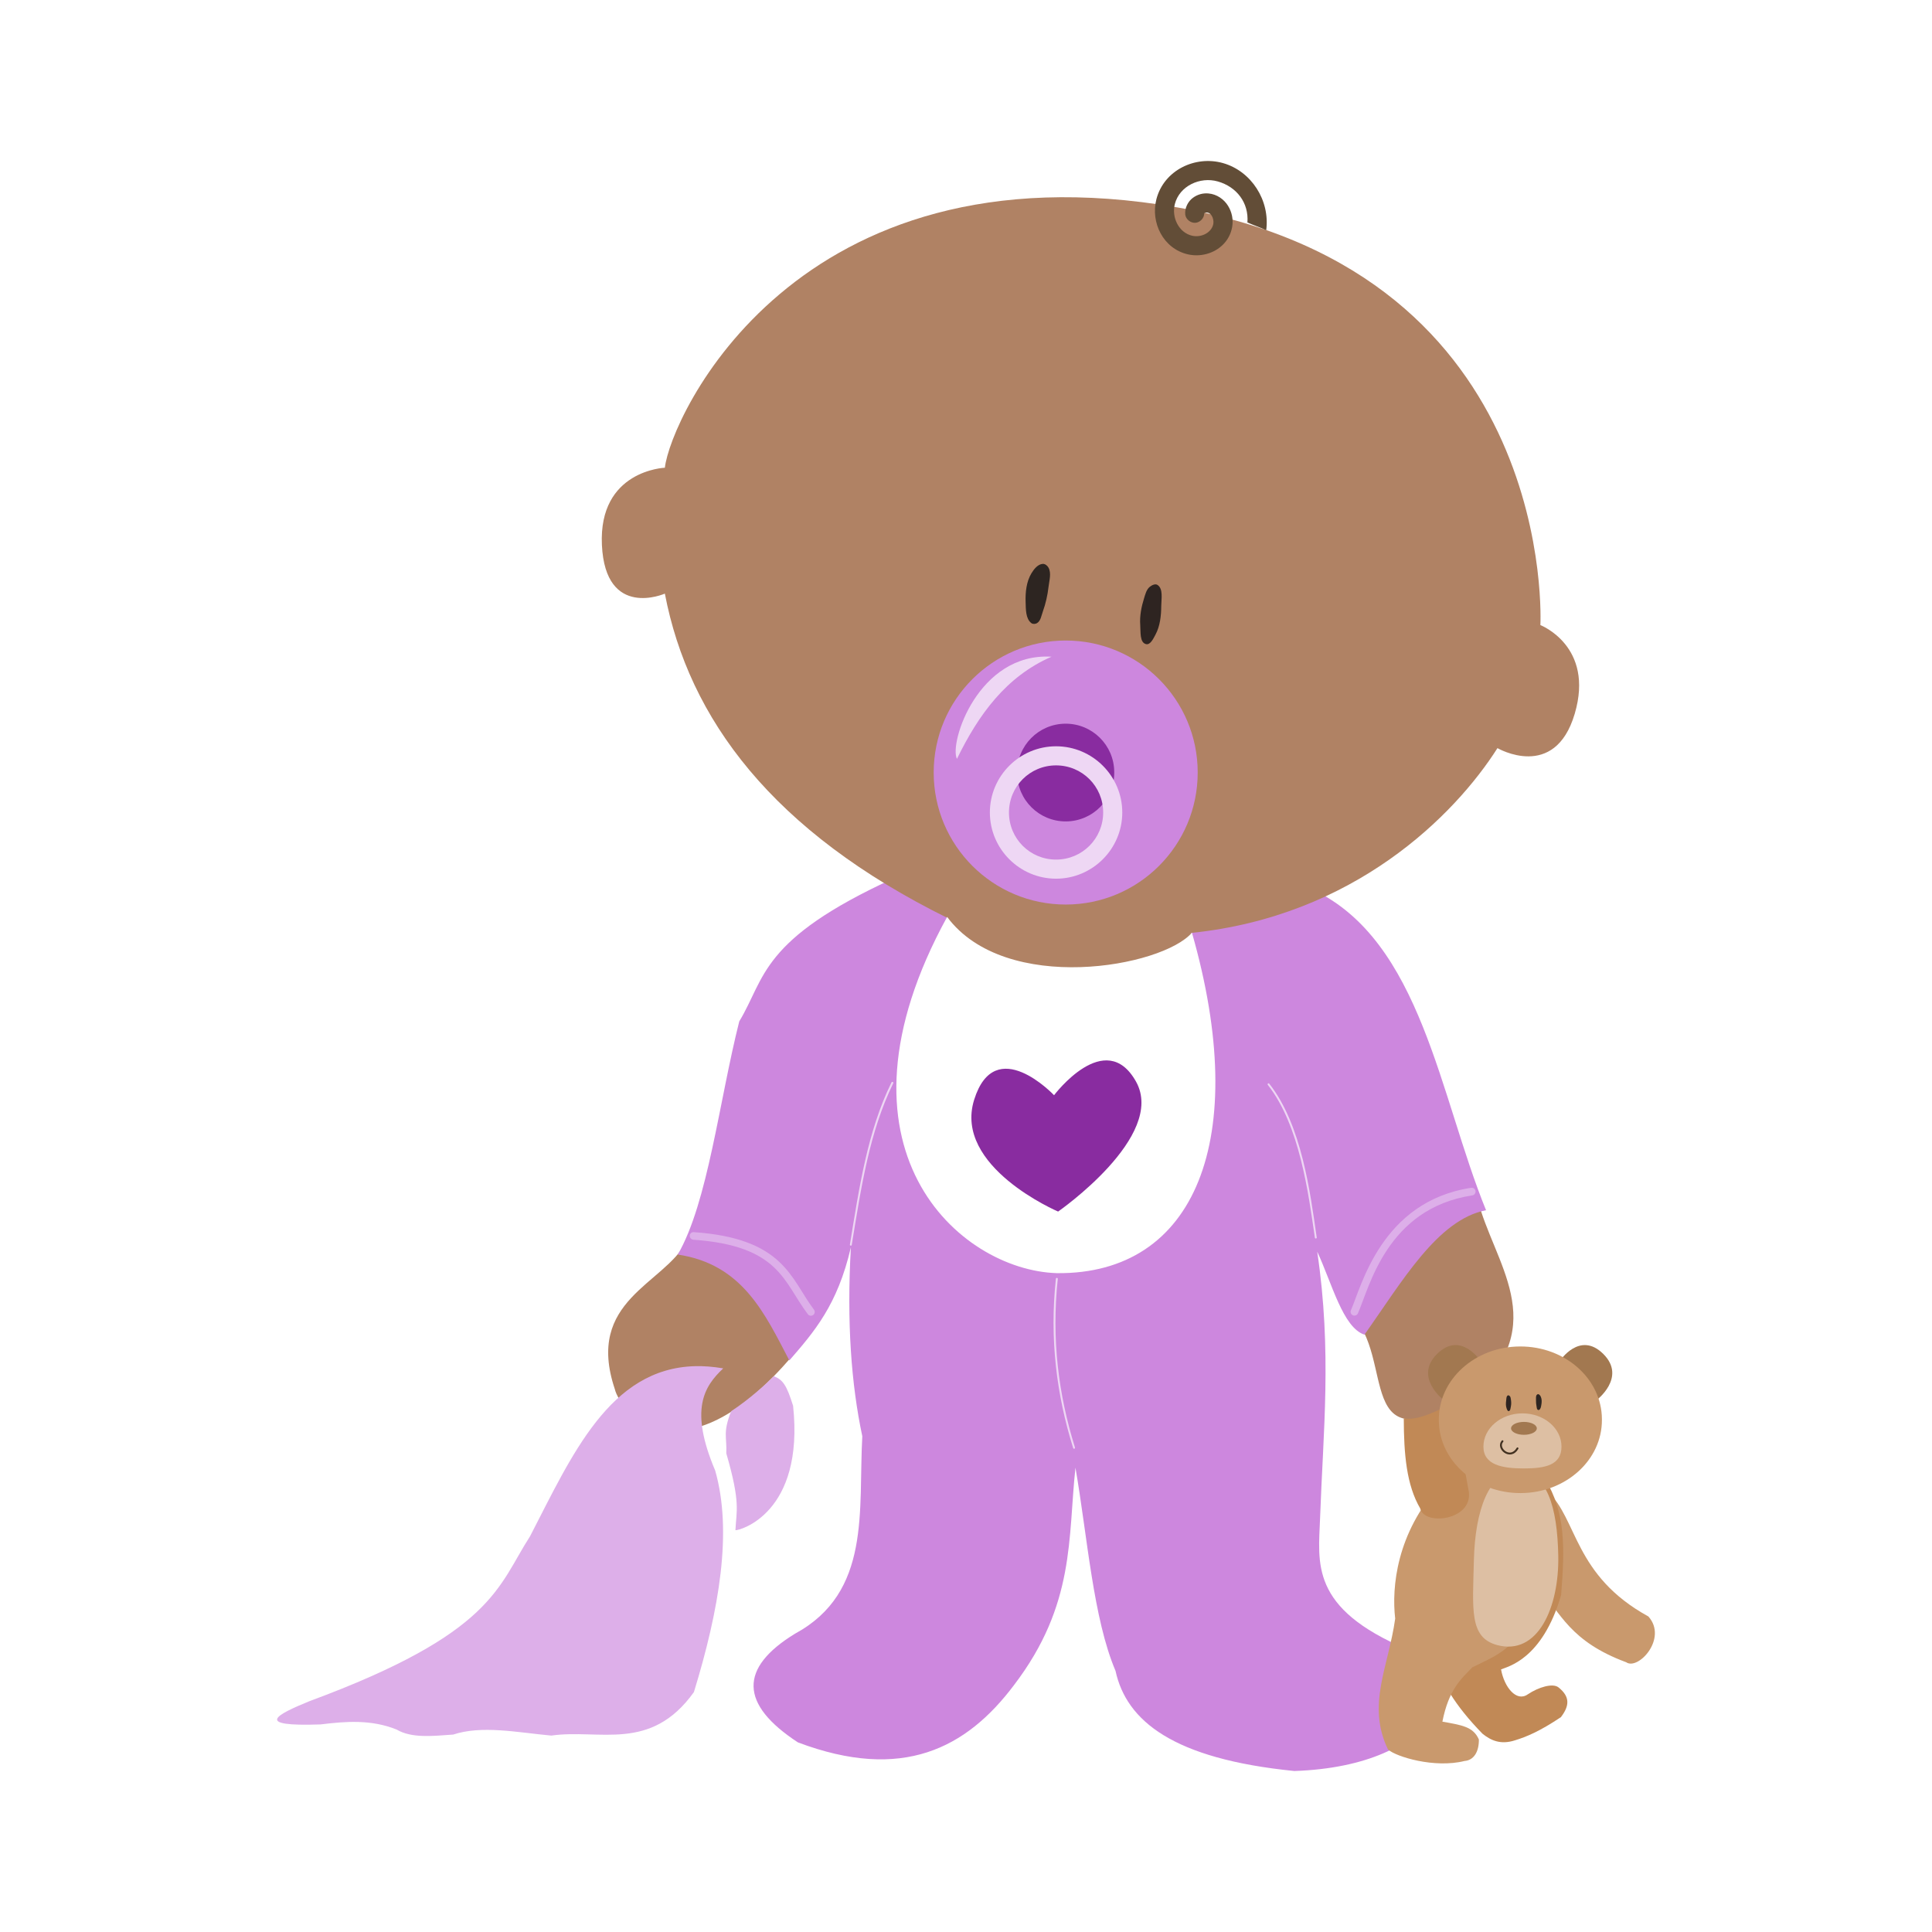 <svg:svg xmlns:ns1="http://www.w3.org/1999/xlink" xmlns:svg="http://www.w3.org/2000/svg" enable-background="new 0 0 765 990" height="1011.332" id="svg2993" version="1.1" viewBox="-123.374 -20.172 1011.332 1011.332" width="1011.332" x="0px" y="0px" xml:space="preserve">
<svg:pattern height="990" id="pattern3041" overflow="visible" patternUnits="userSpaceOnUse" viewBox="0 -990 765 990" width="765" x="-897" y="1296">
	<svg:g>
		<svg:polygon fill="none" points="0,0 765,0 765,-990 0,-990   " />
	</svg:g>
</svg:pattern>
<svg:path d="M235.89,629.8c-11.535,22.344-53.046,30.569-37.443,77.133  c2.795,12.215,37.74,53.239,99.225-25.087c-15.54-21.28-28.934-44.228-61.781-52.046H235.89z" fill="#B08264" id="path5024" />
<svg:path d="M583.37,667.24l66.649-59.909c8.323,33.526,39.068,65.392-2.247,102.59  c-63.969,38.56-39.572-19.469-64.402-42.685L583.37,667.24z" fill="#B08264" id="path5026" />
<svg:path d="M563.9,445.58c-25.016,7.587-65.4,13.038-67.398,27.708  c-48.999,24.973-86.213,15.551-119.07-2.995c-2.192-16.388-10.846-28.254-32.95-30.703  c-70.181,32.166-67.076,52.117-80.877,74.887c-10.479,41.369-16.403,94.882-32.201,122.07  c34.014,5.024,45.637,31.084,58.412,55.416c12.827-14.803,25.192-28.842,32.201-59.16c-2.2,39.245,0.207,71.58,5.991,98.85  c-2.145,38.762,4.842,81.633-35.197,103.34c-29.383,17.975-29.029,36.942,1.498,56.914  c54.701,20.629,88.208,3.11,113.08-29.955c32.242-42.244,28.212-77.234,32.201-113.83c6.322,36.558,9.263,78.752,20.968,106.34  c5.723,26.26,30.142,46.072,93.608,52.421c76.739-2.597,93.775-50.797,59.16-63.654c-51.374-21.626-46.511-45.336-45.681-68.896  c1.574-44.771,6.278-87.038-1.498-139.29c7.683,16.418,13.4,39.72,24.713,43.434c19.711-27.743,38.234-60.243,63.654-65.151  c-24.26-59.38-33.8-140.94-90.61-167.75L563.9,445.58z" fill="#CD87DE" id="path4990" />
<svg:g id="g9612" transform="translate(0,-62.362)">
	<svg:path d="M646.72,663.96c-47.14,7.221-57.534,51.981-62.938,64.094   c-0.449,1.01,0.006,2.192,1.016,2.641c1.01,0.449,2.192-0.006,2.641-1.016c6.073-13.612,15.061-54.885,59.875-61.75   c1.097-0.16,1.855-1.179,1.695-2.276s-1.179-1.855-2.276-1.695c-0.004,0.001-0.009,0.001-0.013,0.002   L646.72,663.96z" fill="#DDAFE9" id="path4996" />
	<svg:path d="M239.38,687.17c-1.092,0.169-1.84,1.19-1.671,2.282   c0.14,0.908,0.881,1.604,1.796,1.687c22.861,1.574,34.536,7.237,42.188,14.375c7.652,7.138,11.357,16.088,17.75,24.531   c0.614,0.919,1.856,1.166,2.774,0.552c0.919-0.614,1.166-1.856,0.552-2.774c-0.043-0.064-0.089-0.126-0.139-0.184   c-6.002-7.926-9.839-17.214-18.219-25.031c-8.38-7.818-21.194-13.824-44.625-15.438c-0.135-0.014-0.271-0.014-0.406,0   L239.38,687.17z" fill="#DDAFE9" id="path4998" />
</svg:g>
<svg:g id="g9607" transform="translate(0,-62.362)">
	<svg:path d="M429.81,711.11c-0.252,0.015-0.453,0.216-0.469,0.469   c-3.372,31.647,0.406,60.921,9.031,88.562c0.046,0.272,0.304,0.456,0.576,0.41s0.456-0.304,0.41-0.576   c-0.009-0.051-0.025-0.1-0.049-0.146c-8.59-27.528-12.326-56.652-8.969-88.156c0.035-0.274-0.158-0.524-0.432-0.56   c-0.033-0.004-0.066-0.005-0.099-0.003L429.81,711.11z" fill="#EED7F4" id="path4994" />
	<svg:path d="M343.66,608.52c-0.164,0.026-0.304,0.131-0.375,0.281   c-12.608,25.643-16.938,55.366-21.75,84.781c-0.096,0.259,0.036,0.547,0.295,0.642c0.259,0.096,0.547-0.036,0.642-0.295   c0.023-0.061,0.033-0.126,0.031-0.191c4.813-29.426,9.174-59.019,21.688-84.469c0.144-0.235,0.07-0.543-0.166-0.688   c-0.109-0.067-0.24-0.089-0.366-0.062L343.66,608.52z" fill="#EED7F4" id="path5000" />
	<svg:path d="M540.62,609.27c-0.275,0.025-0.478,0.268-0.453,0.543   c0.009,0.099,0.047,0.192,0.109,0.27c16.744,21.232,21.263,56.837,24.625,79.906c-0.009,0.276,0.206,0.507,0.482,0.517   s0.507-0.206,0.517-0.482c0.002-0.065-0.008-0.13-0.031-0.191c-3.359-23.048-7.788-58.755-24.812-80.344   c-0.098-0.144-0.264-0.227-0.438-0.219L540.62,609.27z" fill="#EED7F4" id="path5002" />
</svg:g>
<svg:path d="M224.66,224.66c2.889-26.005,68.006-170.89,268.09-136.29  c200.09,34.6,190.21,218.67,190.21,218.67s28.448,10.975,17.973,46.43s-40.439,17.973-40.439,17.973  c-22.451,35.299-75.085,88.046-160.35,96.74c1.452,40.682-142.06,31.924-127.03-7.58c-92.227-45.464-135.94-104.64-148.46-170.04  c0,0-31.107,13.686-32.95-25.461c-1.843-39.148,32.95-40.439,32.95-40.439L224.66,224.66z" fill="#B08264" id="path5028" />
<svg:path d="M473.5,307c-0.352-4.701,0.594-9.5,2-14c0.667-2.134,1.256-4.601,3-6  c1.072-0.86,2.845-1.745,4-1c3.132,2.02,2.033,7.273,2,11c-0.045,5.099-0.594,10.504-3,15  c-1.112,2.078-2.715,5.576-5,5C473.125,316.149,473.76,310.47,473.5,307z" fill="#2E2421" id="svg_52" />
<svg:path d="M509.67,112.32c5.896-2.07,10.756-6.862,11.949-13.69  c0.681-3.895-0.118-7.802-2.188-11.112c-2.069-3.31-5.731-6.042-10.239-6.427c-2.934-0.251-5.723,0.516-8.126,2.29  c-2.403,1.774-4.403,5.166-3.996,8.868c0.39,2.46,2.86,4.403,5.343,4.202c2.483-0.201,4.608-2.516,4.597-5.007  c0.265-0.196,1.058-0.412,1.32-0.389c1.164,0.099,1.913,0.613,2.616,1.738c0.703,1.124,1.056,2.825,0.826,4.141  c-0.818,4.678-6.285,7.377-11.066,6.296c-7.029-1.59-10.9-9.611-9.08-16.624c2.444-9.419,13.131-14.439,22.455-11.803  c9.905,2.801,16.32,11.156,15.528,21.468c3.434,1.553,6.944,2.629,9.839,4.092c2.069-15.675-7.827-30.984-22.649-35.176  c-14.436-4.082-30.877,3.651-34.835,18.905c-3.146,12.126,3.515,25.938,16.539,28.884  c3.713,0.84,7.629,0.585,11.167-0.657L509.67,112.32z" fill="#624D37" id="path4982" />
<svg:path d="M413.5,295c-0.175-5.096,0.393-10.618,3-15c1.331-2.237,3.4-4.861,6-5  c1.2-0.064,2.433,0.94,3,2c1.573,2.939,0.377,6.688,0,10c-0.503,4.419-1.495,8.815-3,13  c-0.757,2.104-1.098,4.824-3,6c-0.851,0.526-2.205,0.607-3,0C413.48,303.693,413.631,298.798,413.5,295z" fill="#2D2521" id="svg_2" />
<svg:path d="M503.58,384.22c0,38.165-30.939,69.103-69.103,69.103c-38.165,0-69.103-30.939-69.103-69.103  c0-38.165,30.939-69.103,69.103-69.103C472.642,315.117,503.58,346.056,503.58,384.22z" fill="#CD87DE" id="path4969" />
<svg:path d="M459.89,384.23c0.088,14.038-11.22,25.489-25.257,25.578  c-14.038,0.088-25.489-11.22-25.578-25.257c-0.001-0.107-0.001-0.213,0-0.32  c-0.088-14.038,11.22-25.489,25.257-25.578c14.038-0.088,25.489,11.22,25.578,25.257  C459.891,384.017,459.891,384.123,459.89,384.23z" fill="#892CA0" id="path4972" />
<svg:path d="M429.44,370.48c-19.079,0-34.656,15.577-34.656,34.656s15.577,34.656,34.656,34.656  s34.656-15.577,34.656-34.656S448.519,370.48,429.44,370.48z M429.44,380.48c13.675,0,24.656,10.981,24.656,24.656  s-10.981,24.656-24.656,24.656s-24.656-10.981-24.656-24.656S415.765,380.48,429.44,380.48z" fill="#EED7F4" id="path4974" />
<svg:path d="M377.55,377.07c-4.212-8.346,11.161-55.775,49.511-53.482  C403.161,334.019,388.821,354.01,377.55,377.07z" fill="#EED7F4" id="path4980" />
<svg:path d="M372.41,459.81c30.674,41.076,112.76,26.239,128.15,8.238  c30.992,108.13,1.784,178.97-70.704,178.23c-51.15-1.54-123.8-65.53-57.443-186.47L372.41,459.81z" fill="#FFFFFF" id="path4992" />
<svg:path d="M428.39,553.14c0,0,26.862-35.744,42.892-7.149c16.03,28.596-40.774,68.044-40.774,68.044  s-54.926-23.4-43.951-58.513s41.833-2.383,41.833-2.383L428.39,553.14z" fill="#892CA0" id="path4988" />
<svg:path d="M240.5,694.97c-44.821,1.118-64.606,46.875-86.406,89.031  c-16.939,26.215-18.902,50.653-115.44,86.312c-17.354,7.106-29.653,13.421,5.812,12.188  c13.238-1.646,26.481-2.645,39.719,2.656c7.973,4.706,18.958,3.402,29.656,2.656c15.061-4.976,33.672-1.1,51.375,0.531  c25.248-3.622,51.962,8.939,74.656-22.781c13.232-43.194,20.27-83.942,11.125-115.97c-13.484-31.848-5.955-43.887,4.219-53.469  c-5.203-0.893-10.082-1.272-14.719-1.156L240.5,694.97z M281.682,700.219c-3.72,3.756-12.615,11.982-22.335,18.335  c-4.47,11.452-2.147,13.311-2.535,22.041c7.563,26.059,5.278,29.858,4.781,40.25c2.175,0.214,36.157-8.88,30.188-65.125  c-3.401-10.859-5.324-13.636-10.099-15.501L281.682,700.219z" fill="#DDAFE9" id="path5030" />
<svg:pattern id="path5765_1_" patternTransform="matrix(1 0 0 -1 28.1 -19256.91)" ns1:href="#pattern3041">
</svg:pattern>
<svg:path d="M240.5,694.97c-44.821,1.118-64.606,46.875-86.406,89.031  c-16.939,26.215-18.902,50.653-115.44,86.312c-17.354,7.106-29.653,13.421,5.812,12.188  c13.238-1.646,26.481-2.645,39.719,2.656c7.973,4.706,18.958,3.402,29.656,2.656c15.061-4.976,33.672-1.1,51.375,0.531  c25.248-3.622,51.962,8.939,74.656-22.781c13.232-43.194,20.27-83.942,11.125-115.97c-13.484-31.848-5.955-43.887,4.219-53.469  c-5.203-0.893-10.082-1.272-14.719-1.156L240.5,694.97z M281.495,700.593c-4.213,4.228-13.926,13.106-22.335,17.961  c-4.47,11.452-1.96,13.311-2.347,22.041c7.563,26.059,5.278,29.858,4.781,40.25c2.175,0.214,36.157-8.88,30.188-65.125  c-1.78-10.049-7.604-15.805-10.287-15.127H281.495z" fill="url(#path5765_1_)" id="path5765" />
<svg:g id="g5823" transform="translate(0,-62.362)">
	<svg:path d="M693.07,754.692c0,0,10.443-16.086,22.84-3.744s-3.744,24.338-3.744,24.338   L693.07,754.692z" fill="#A27850" id="path5789" />
	<svg:path d="M686.71,822.832c15.736,14.608,13.736,44.067,52.795,65.526   c10.255,11.519-5.374,28.325-11.607,23.964c-29.365-10.892-34.331-25.637-46.055-39.315L686.71,822.832z" fill="#C9996D" id="path5787" />
	<svg:path d="M669.59,953.212c6.082-1.847,13.084-4.775,24.111-12.155   c4.382-5.751,5.047-10.568-1.285-15.605c-2.98-2.308-10.366-0.156-16.112,3.699   c-5.885,4.098-12.249-3.747-13.933-13.087c3.351-1.476,21.576-5.049,31.452-38.941c1.945-24.733,2.412-43.283-8.612-61.033   l-38.941-1.872c1.979,48.142-51.479,76.386,6.396,135.52c4.434,3.57,9.516,5.846,16.923,3.47L669.59,953.212z" fill="#C18956" id="path5785" />
	<svg:path d="M630.17,819.842c-22.387,24.898-25.148,53.012-23.215,69.644   c-3.486,25.211-15.087,45.164-3.744,68.521c4.385,3.835,24.311,9.914,40.064,5.991   c4.889-0.399,7.563-4.878,7.489-11.233c-2.941-6.815-9.167-7.538-19.096-9.361   c3.334-16.882,9.787-22.364,15.726-28.457c15.557-7.77,26.671-10.232,35.571-45.306c3.544-14.297,3.294-26.692-4.868-53.918   c-18.092-6.741-35.724-11.714-47.927,4.119L630.17,819.842z" fill="#C9996D" id="path5783" />
	<svg:path d="M692.325,856.737c0.474,26.79-10.626,52.302-31.988,46.587   c-14.684-3.928-12.793-18.533-12.184-44.375c0.609-25.842,7.805-46.906,23.002-46.587   C686.35,812.683,691.867,830.892,692.325,856.737L692.325,856.737z" fill="#DDBFA3" id="path5779" />
	<svg:path d="M611.45,784.642c0.046,18.889,1.435,34.927,8.612,47.179   c2.048,9.192,27.317,6.271,25.461-8.612c-2.629-14.876-5.373-28.6-8.986-46.43c-9.821,5.278-18.524,9.044-25.087,7.863   L611.45,784.642z" fill="#C18956" id="path5781" />
	<svg:path d="M651.7,754.69c0,0-10.443-16.086-22.84-3.744s3.744,24.338,3.744,24.338L651.7,754.69z" fill="#A27850" id="path5791" />
	<svg:path d="M715.17,785.392c0.112,21.093-18.907,38.273-42.482,38.374   s-42.777-16.917-42.889-38.01c-0.001-0.121-0.001-0.243,0-0.364c-0.116-21.093,18.901-38.276,42.476-38.379   c23.575-0.104,42.779,16.911,42.895,38.004C715.171,785.142,715.171,785.267,715.17,785.392L715.17,785.392z" fill="#C9996D" id="path5777" />
	<svg:path d="M694.011,799.446c0,9.616-8.399,11.42-19.684,11.42   c-11.285,0-21.181-1.804-21.181-11.42s9.148-17.411,20.433-17.411S694.011,789.83,694.011,799.446z" fill="#DDBFA3" id="path5796" />
	<svg:path d="M667.52,778.38c0.265-1.203,0.197-2.479-0-3.694   c-0.094-0.577-0.155-1.236-0.554-1.662c-0.245-0.262-0.671-0.556-0.997-0.406   c-0.884,0.407-0.794,1.806-0.923,2.771c-0.177,1.32-0.234,2.738,0.222,3.99   c0.211,0.578,0.496,1.542,1.108,1.478C667.279,780.76,667.325,779.268,667.52,778.38L667.52,778.38z" fill="#2E2421" id="path5806" />
	<svg:path d="M683.47,777.49c0.234-1.311,0.29-2.76-0.222-3.99   c-0.262-0.628-0.7-1.383-1.367-1.514c-0.308-0.061-0.664,0.153-0.85,0.406   c-0.515,0.702-0.344,1.716-0.369,2.586c-0.033,1.161,0.061,2.335,0.296,3.472c0.118,0.572,0.106,1.288,0.554,1.662   c0.201,0.167,0.548,0.238,0.776,0.111C683.154,779.739,683.296,778.467,683.47,777.49L683.47,777.49z" fill="#2D2521" id="path5808" />
	<svg:path d="M663.12,796.62   c-3.263,3.639,4.121,10.146,7.863,3.744" fill="none" id="path5811" stroke="#423121" stroke-linecap="round" stroke-linejoin="round" />
	<svg:path d="M681.09,789.882c0.006,1.861-3.006,3.373-6.729,3.376s-6.745-1.503-6.751-3.364   c0-0.004,0-0.008,0-0.011c-0.006-1.861,3.006-3.373,6.729-3.376s6.745,1.503,6.751,3.364   C681.09,789.875,681.09,789.878,681.09,789.882z" fill="#A27850" id="path5815" />
</svg:g>
</svg:svg>